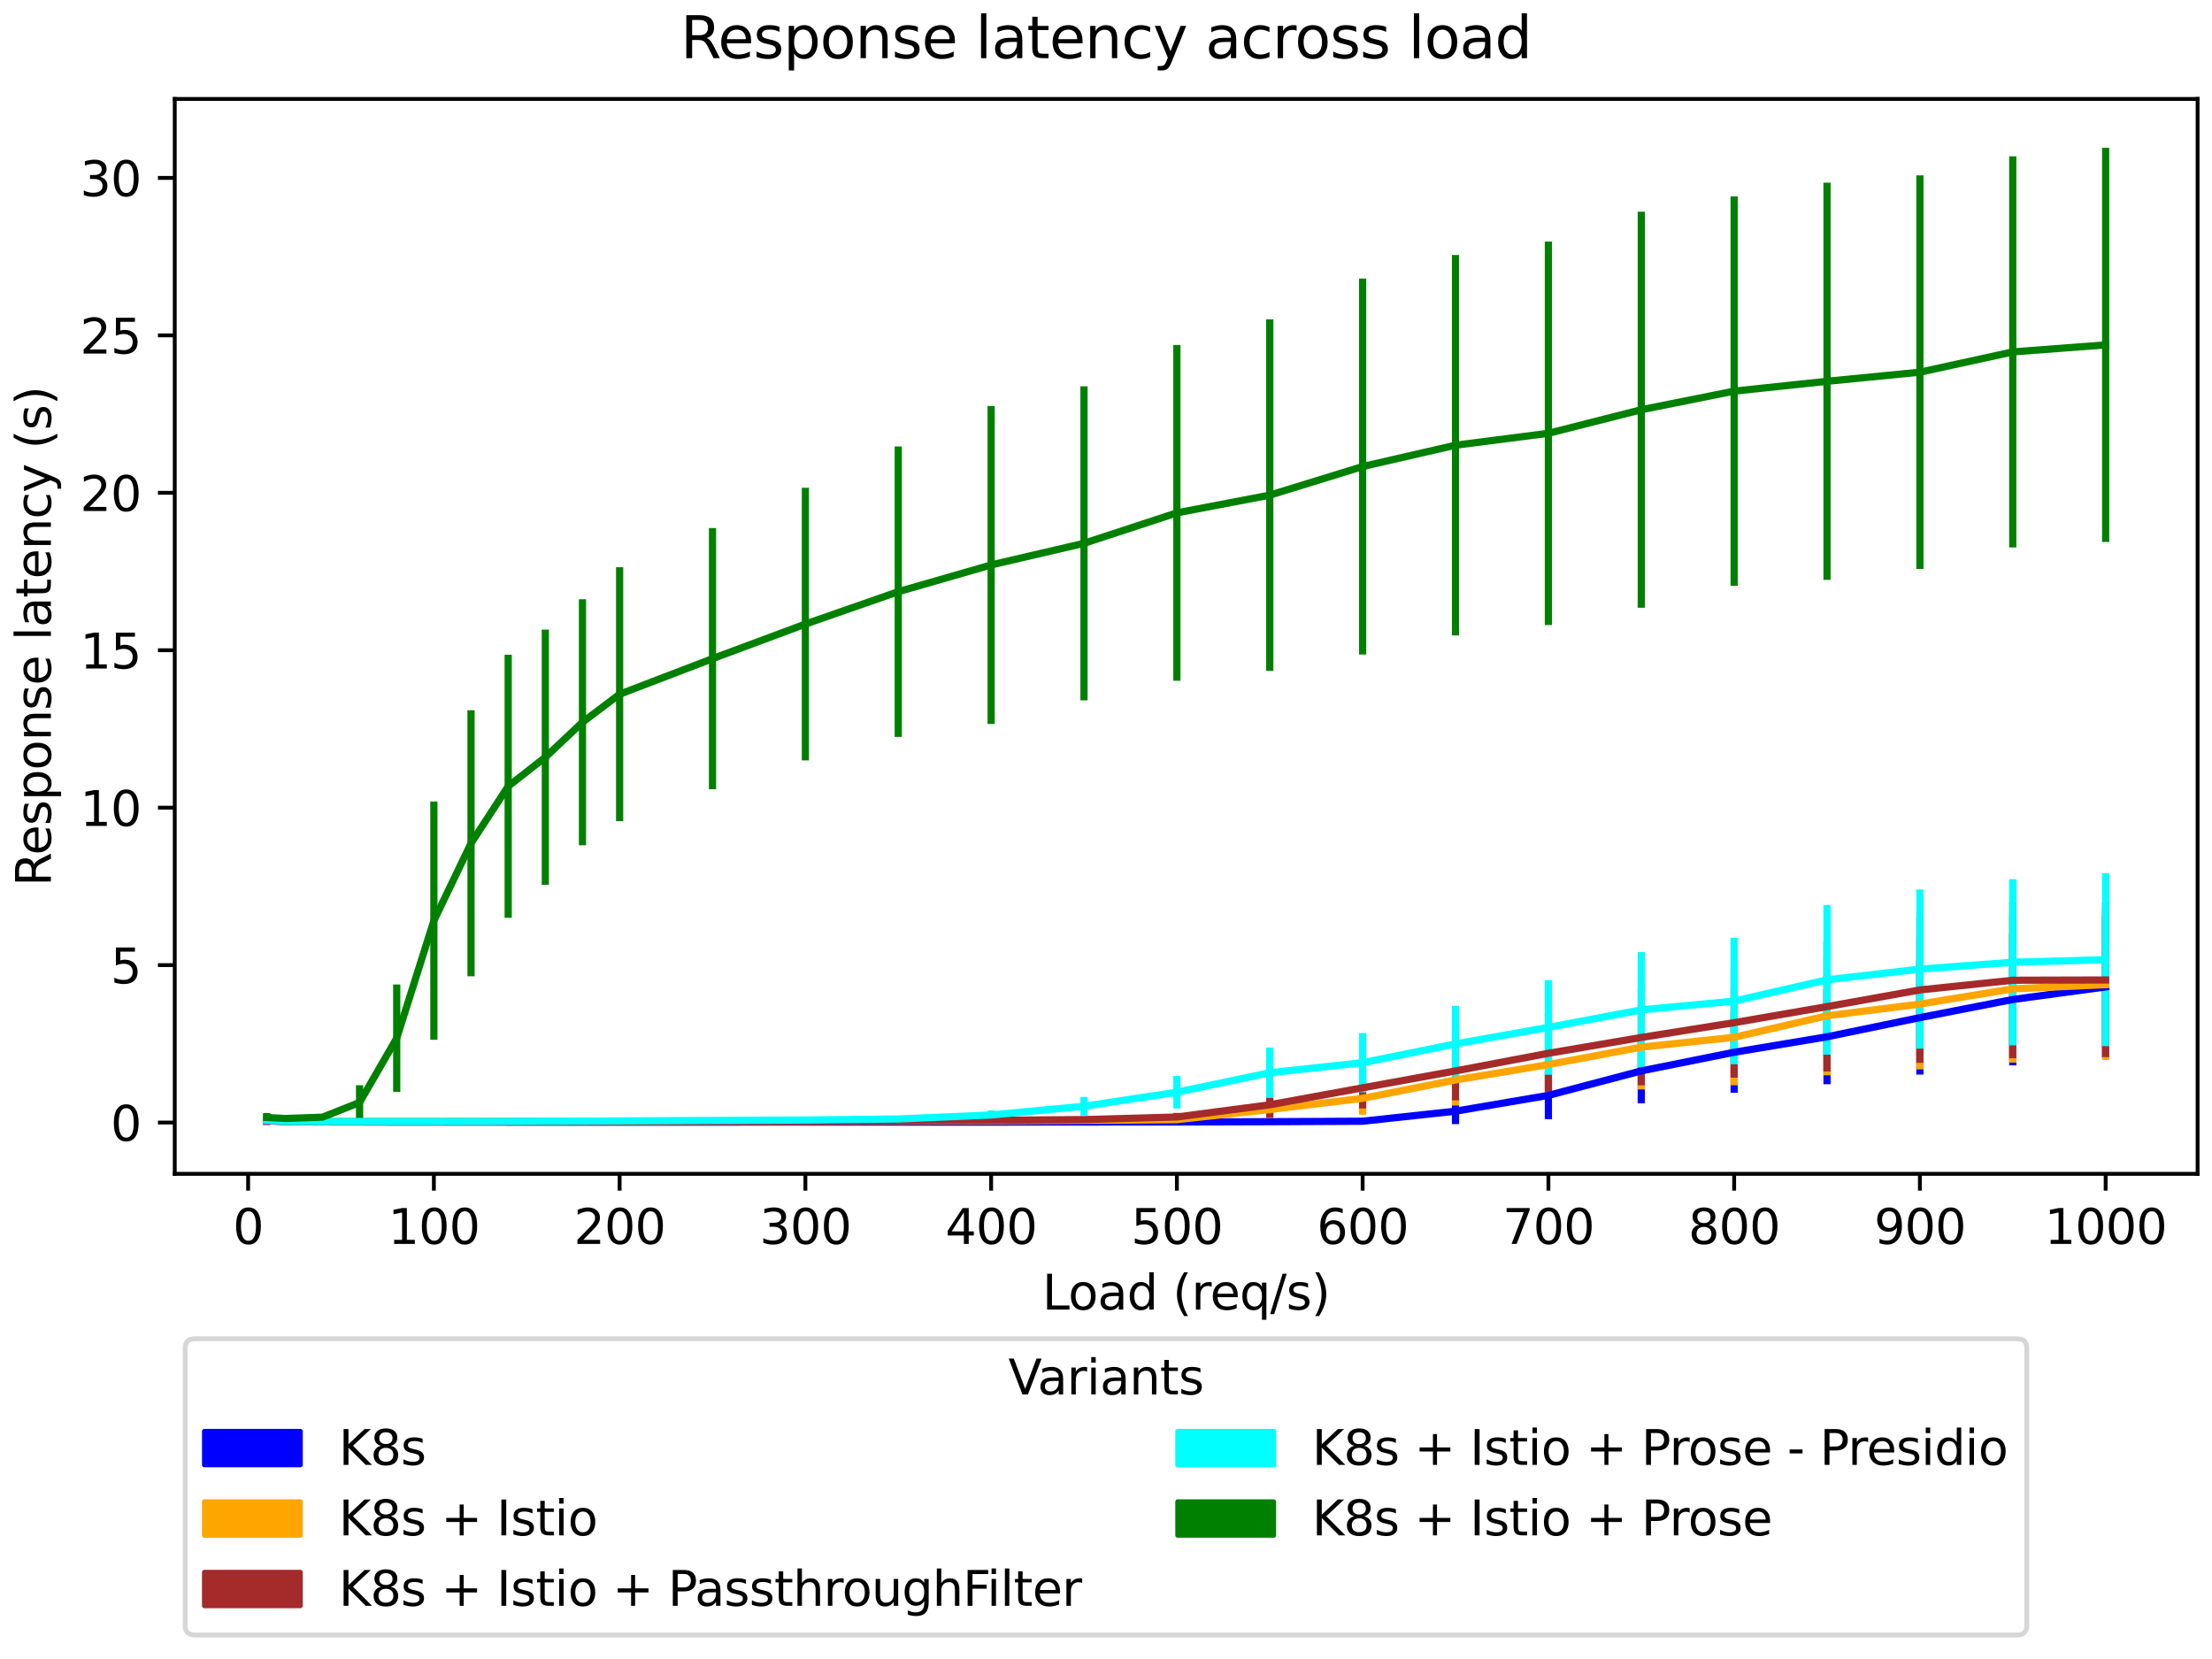 <?xml version="1.0" encoding="utf-8" standalone="no"?>
<!DOCTYPE svg PUBLIC "-//W3C//DTD SVG 1.1//EN"
  "http://www.w3.org/Graphics/SVG/1.1/DTD/svg11.dtd">
<svg xmlns:xlink="http://www.w3.org/1999/xlink" width="460.8pt" height="345.6pt" viewBox="0 0 460.8 345.6" xmlns="http://www.w3.org/2000/svg" version="1.1">
 <defs>
  <style type="text/css">*{stroke-linejoin: round; stroke-linecap: butt}</style>
 </defs>
 <g id="figure_1">
  <g id="patch_1">
   <path d="M 0 345.6 
L 460.8 345.6 
L 460.8 0 
L 0 0 
z
" style="fill: #ffffff"/>
  </g>
  <g id="axes_1">
   <g id="patch_2">
    <path d="M 36.403 244.531 
L 457.8 244.531 
L 457.8 20.614 
L 36.403 20.614 
z
" style="fill: #ffffff"/>
   </g>
   <g id="matplotlib.axis_1">
    <g id="xtick_1">
     <g id="line2d_1">
      <defs>
       <path id="m37df8ea4ae" d="M 0 0 
L 0 3.5 
" style="stroke: #000000; stroke-width: 0.8"/>
      </defs>
      <g>
       <use xlink:href="#m37df8ea4ae" x="51.688" y="244.531" style="stroke: #000000; stroke-width: 0.8"/>
      </g>
     </g>
     <g id="text_1">
      <!-- 0 -->
      <g transform="translate(48.507 259.129) scale(0.1 -0.1)">
       <defs>
        <path id="DejaVuSans-30" d="M 2034 4250 
Q 1547 4250 1301 3770 
Q 1056 3291 1056 2328 
Q 1056 1369 1301 889 
Q 1547 409 2034 409 
Q 2525 409 2770 889 
Q 3016 1369 3016 2328 
Q 3016 3291 2770 3770 
Q 2525 4250 2034 4250 
z
M 2034 4750 
Q 2819 4750 3233 4129 
Q 3647 3509 3647 2328 
Q 3647 1150 3233 529 
Q 2819 -91 2034 -91 
Q 1250 -91 836 529 
Q 422 1150 422 2328 
Q 422 3509 836 4129 
Q 1250 4750 2034 4750 
z
" transform="scale(0.016)"/>
       </defs>
       <use xlink:href="#DejaVuSans-30"/>
      </g>
     </g>
    </g>
    <g id="xtick_2">
     <g id="line2d_2">
      <g>
       <use xlink:href="#m37df8ea4ae" x="90.384" y="244.531" style="stroke: #000000; stroke-width: 0.8"/>
      </g>
     </g>
     <g id="text_2">
      <!-- 100 -->
      <g transform="translate(80.84 259.129) scale(0.1 -0.1)">
       <defs>
        <path id="DejaVuSans-31" d="M 794 531 
L 1825 531 
L 1825 4091 
L 703 3866 
L 703 4441 
L 1819 4666 
L 2450 4666 
L 2450 531 
L 3481 531 
L 3481 0 
L 794 0 
L 794 531 
z
" transform="scale(0.016)"/>
       </defs>
       <use xlink:href="#DejaVuSans-31"/>
       <use xlink:href="#DejaVuSans-30" x="63.623"/>
       <use xlink:href="#DejaVuSans-30" x="127.246"/>
      </g>
     </g>
    </g>
    <g id="xtick_3">
     <g id="line2d_3">
      <g>
       <use xlink:href="#m37df8ea4ae" x="129.08" y="244.531" style="stroke: #000000; stroke-width: 0.8"/>
      </g>
     </g>
     <g id="text_3">
      <!-- 200 -->
      <g transform="translate(119.536 259.129) scale(0.1 -0.1)">
       <defs>
        <path id="DejaVuSans-32" d="M 1228 531 
L 3431 531 
L 3431 0 
L 469 0 
L 469 531 
Q 828 903 1448 1529 
Q 2069 2156 2228 2338 
Q 2531 2678 2651 2914 
Q 2772 3150 2772 3378 
Q 2772 3750 2511 3984 
Q 2250 4219 1831 4219 
Q 1534 4219 1204 4116 
Q 875 4013 500 3803 
L 500 4441 
Q 881 4594 1212 4672 
Q 1544 4750 1819 4750 
Q 2544 4750 2975 4387 
Q 3406 4025 3406 3419 
Q 3406 3131 3298 2873 
Q 3191 2616 2906 2266 
Q 2828 2175 2409 1742 
Q 1991 1309 1228 531 
z
" transform="scale(0.016)"/>
       </defs>
       <use xlink:href="#DejaVuSans-32"/>
       <use xlink:href="#DejaVuSans-30" x="63.623"/>
       <use xlink:href="#DejaVuSans-30" x="127.246"/>
      </g>
     </g>
    </g>
    <g id="xtick_4">
     <g id="line2d_4">
      <g>
       <use xlink:href="#m37df8ea4ae" x="167.775" y="244.531" style="stroke: #000000; stroke-width: 0.8"/>
      </g>
     </g>
     <g id="text_4">
      <!-- 300 -->
      <g transform="translate(158.232 259.129) scale(0.1 -0.1)">
       <defs>
        <path id="DejaVuSans-33" d="M 2597 2516 
Q 3050 2419 3304 2112 
Q 3559 1806 3559 1356 
Q 3559 666 3084 287 
Q 2609 -91 1734 -91 
Q 1441 -91 1130 -33 
Q 819 25 488 141 
L 488 750 
Q 750 597 1062 519 
Q 1375 441 1716 441 
Q 2309 441 2620 675 
Q 2931 909 2931 1356 
Q 2931 1769 2642 2001 
Q 2353 2234 1838 2234 
L 1294 2234 
L 1294 2753 
L 1863 2753 
Q 2328 2753 2575 2939 
Q 2822 3125 2822 3475 
Q 2822 3834 2567 4026 
Q 2313 4219 1838 4219 
Q 1578 4219 1281 4162 
Q 984 4106 628 3988 
L 628 4550 
Q 988 4650 1302 4700 
Q 1616 4750 1894 4750 
Q 2613 4750 3031 4423 
Q 3450 4097 3450 3541 
Q 3450 3153 3228 2886 
Q 3006 2619 2597 2516 
z
" transform="scale(0.016)"/>
       </defs>
       <use xlink:href="#DejaVuSans-33"/>
       <use xlink:href="#DejaVuSans-30" x="63.623"/>
       <use xlink:href="#DejaVuSans-30" x="127.246"/>
      </g>
     </g>
    </g>
    <g id="xtick_5">
     <g id="line2d_5">
      <g>
       <use xlink:href="#m37df8ea4ae" x="206.471" y="244.531" style="stroke: #000000; stroke-width: 0.8"/>
      </g>
     </g>
     <g id="text_5">
      <!-- 400 -->
      <g transform="translate(196.927 259.129) scale(0.1 -0.1)">
       <defs>
        <path id="DejaVuSans-34" d="M 2419 4116 
L 825 1625 
L 2419 1625 
L 2419 4116 
z
M 2253 4666 
L 3047 4666 
L 3047 1625 
L 3713 1625 
L 3713 1100 
L 3047 1100 
L 3047 0 
L 2419 0 
L 2419 1100 
L 313 1100 
L 313 1709 
L 2253 4666 
z
" transform="scale(0.016)"/>
       </defs>
       <use xlink:href="#DejaVuSans-34"/>
       <use xlink:href="#DejaVuSans-30" x="63.623"/>
       <use xlink:href="#DejaVuSans-30" x="127.246"/>
      </g>
     </g>
    </g>
    <g id="xtick_6">
     <g id="line2d_6">
      <g>
       <use xlink:href="#m37df8ea4ae" x="245.167" y="244.531" style="stroke: #000000; stroke-width: 0.8"/>
      </g>
     </g>
     <g id="text_6">
      <!-- 500 -->
      <g transform="translate(235.623 259.129) scale(0.1 -0.1)">
       <defs>
        <path id="DejaVuSans-35" d="M 691 4666 
L 3169 4666 
L 3169 4134 
L 1269 4134 
L 1269 2991 
Q 1406 3038 1543 3061 
Q 1681 3084 1819 3084 
Q 2600 3084 3056 2656 
Q 3513 2228 3513 1497 
Q 3513 744 3044 326 
Q 2575 -91 1722 -91 
Q 1428 -91 1123 -41 
Q 819 9 494 109 
L 494 744 
Q 775 591 1075 516 
Q 1375 441 1709 441 
Q 2250 441 2565 725 
Q 2881 1009 2881 1497 
Q 2881 1984 2565 2268 
Q 2250 2553 1709 2553 
Q 1456 2553 1204 2497 
Q 953 2441 691 2322 
L 691 4666 
z
" transform="scale(0.016)"/>
       </defs>
       <use xlink:href="#DejaVuSans-35"/>
       <use xlink:href="#DejaVuSans-30" x="63.623"/>
       <use xlink:href="#DejaVuSans-30" x="127.246"/>
      </g>
     </g>
    </g>
    <g id="xtick_7">
     <g id="line2d_7">
      <g>
       <use xlink:href="#m37df8ea4ae" x="283.862" y="244.531" style="stroke: #000000; stroke-width: 0.8"/>
      </g>
     </g>
     <g id="text_7">
      <!-- 600 -->
      <g transform="translate(274.319 259.129) scale(0.1 -0.1)">
       <defs>
        <path id="DejaVuSans-36" d="M 2113 2584 
Q 1688 2584 1439 2293 
Q 1191 2003 1191 1497 
Q 1191 994 1439 701 
Q 1688 409 2113 409 
Q 2538 409 2786 701 
Q 3034 994 3034 1497 
Q 3034 2003 2786 2293 
Q 2538 2584 2113 2584 
z
M 3366 4563 
L 3366 3988 
Q 3128 4100 2886 4159 
Q 2644 4219 2406 4219 
Q 1781 4219 1451 3797 
Q 1122 3375 1075 2522 
Q 1259 2794 1537 2939 
Q 1816 3084 2150 3084 
Q 2853 3084 3261 2657 
Q 3669 2231 3669 1497 
Q 3669 778 3244 343 
Q 2819 -91 2113 -91 
Q 1303 -91 875 529 
Q 447 1150 447 2328 
Q 447 3434 972 4092 
Q 1497 4750 2381 4750 
Q 2619 4750 2861 4703 
Q 3103 4656 3366 4563 
z
" transform="scale(0.016)"/>
       </defs>
       <use xlink:href="#DejaVuSans-36"/>
       <use xlink:href="#DejaVuSans-30" x="63.623"/>
       <use xlink:href="#DejaVuSans-30" x="127.246"/>
      </g>
     </g>
    </g>
    <g id="xtick_8">
     <g id="line2d_8">
      <g>
       <use xlink:href="#m37df8ea4ae" x="322.558" y="244.531" style="stroke: #000000; stroke-width: 0.8"/>
      </g>
     </g>
     <g id="text_8">
      <!-- 700 -->
      <g transform="translate(313.014 259.129) scale(0.1 -0.1)">
       <defs>
        <path id="DejaVuSans-37" d="M 525 4666 
L 3525 4666 
L 3525 4397 
L 1831 0 
L 1172 0 
L 2766 4134 
L 525 4134 
L 525 4666 
z
" transform="scale(0.016)"/>
       </defs>
       <use xlink:href="#DejaVuSans-37"/>
       <use xlink:href="#DejaVuSans-30" x="63.623"/>
       <use xlink:href="#DejaVuSans-30" x="127.246"/>
      </g>
     </g>
    </g>
    <g id="xtick_9">
     <g id="line2d_9">
      <g>
       <use xlink:href="#m37df8ea4ae" x="361.254" y="244.531" style="stroke: #000000; stroke-width: 0.8"/>
      </g>
     </g>
     <g id="text_9">
      <!-- 800 -->
      <g transform="translate(351.71 259.129) scale(0.1 -0.1)">
       <defs>
        <path id="DejaVuSans-38" d="M 2034 2216 
Q 1584 2216 1326 1975 
Q 1069 1734 1069 1313 
Q 1069 891 1326 650 
Q 1584 409 2034 409 
Q 2484 409 2743 651 
Q 3003 894 3003 1313 
Q 3003 1734 2745 1975 
Q 2488 2216 2034 2216 
z
M 1403 2484 
Q 997 2584 770 2862 
Q 544 3141 544 3541 
Q 544 4100 942 4425 
Q 1341 4750 2034 4750 
Q 2731 4750 3128 4425 
Q 3525 4100 3525 3541 
Q 3525 3141 3298 2862 
Q 3072 2584 2669 2484 
Q 3125 2378 3379 2068 
Q 3634 1759 3634 1313 
Q 3634 634 3220 271 
Q 2806 -91 2034 -91 
Q 1263 -91 848 271 
Q 434 634 434 1313 
Q 434 1759 690 2068 
Q 947 2378 1403 2484 
z
M 1172 3481 
Q 1172 3119 1398 2916 
Q 1625 2713 2034 2713 
Q 2441 2713 2670 2916 
Q 2900 3119 2900 3481 
Q 2900 3844 2670 4047 
Q 2441 4250 2034 4250 
Q 1625 4250 1398 4047 
Q 1172 3844 1172 3481 
z
" transform="scale(0.016)"/>
       </defs>
       <use xlink:href="#DejaVuSans-38"/>
       <use xlink:href="#DejaVuSans-30" x="63.623"/>
       <use xlink:href="#DejaVuSans-30" x="127.246"/>
      </g>
     </g>
    </g>
    <g id="xtick_10">
     <g id="line2d_10">
      <g>
       <use xlink:href="#m37df8ea4ae" x="399.95" y="244.531" style="stroke: #000000; stroke-width: 0.8"/>
      </g>
     </g>
     <g id="text_10">
      <!-- 900 -->
      <g transform="translate(390.406 259.129) scale(0.1 -0.1)">
       <defs>
        <path id="DejaVuSans-39" d="M 703 97 
L 703 672 
Q 941 559 1184 500 
Q 1428 441 1663 441 
Q 2288 441 2617 861 
Q 2947 1281 2994 2138 
Q 2813 1869 2534 1725 
Q 2256 1581 1919 1581 
Q 1219 1581 811 2004 
Q 403 2428 403 3163 
Q 403 3881 828 4315 
Q 1253 4750 1959 4750 
Q 2769 4750 3195 4129 
Q 3622 3509 3622 2328 
Q 3622 1225 3098 567 
Q 2575 -91 1691 -91 
Q 1453 -91 1209 -44 
Q 966 3 703 97 
z
M 1959 2075 
Q 2384 2075 2632 2365 
Q 2881 2656 2881 3163 
Q 2881 3666 2632 3958 
Q 2384 4250 1959 4250 
Q 1534 4250 1286 3958 
Q 1038 3666 1038 3163 
Q 1038 2656 1286 2365 
Q 1534 2075 1959 2075 
z
" transform="scale(0.016)"/>
       </defs>
       <use xlink:href="#DejaVuSans-39"/>
       <use xlink:href="#DejaVuSans-30" x="63.623"/>
       <use xlink:href="#DejaVuSans-30" x="127.246"/>
      </g>
     </g>
    </g>
    <g id="xtick_11">
     <g id="line2d_11">
      <g>
       <use xlink:href="#m37df8ea4ae" x="438.645" y="244.531" style="stroke: #000000; stroke-width: 0.8"/>
      </g>
     </g>
     <g id="text_11">
      <!-- 1000 -->
      <g transform="translate(425.92 259.129) scale(0.1 -0.1)">
       <use xlink:href="#DejaVuSans-31"/>
       <use xlink:href="#DejaVuSans-30" x="63.623"/>
       <use xlink:href="#DejaVuSans-30" x="127.246"/>
       <use xlink:href="#DejaVuSans-30" x="190.869"/>
      </g>
     </g>
    </g>
    <g id="text_12">
     <!-- Load (req/s) -->
     <g transform="translate(217.132 272.807) scale(0.1 -0.1)">
      <defs>
       <path id="DejaVuSans-4c" d="M 628 4666 
L 1259 4666 
L 1259 531 
L 3531 531 
L 3531 0 
L 628 0 
L 628 4666 
z
" transform="scale(0.016)"/>
       <path id="DejaVuSans-6f" d="M 1959 3097 
Q 1497 3097 1228 2736 
Q 959 2375 959 1747 
Q 959 1119 1226 758 
Q 1494 397 1959 397 
Q 2419 397 2687 759 
Q 2956 1122 2956 1747 
Q 2956 2369 2687 2733 
Q 2419 3097 1959 3097 
z
M 1959 3584 
Q 2709 3584 3137 3096 
Q 3566 2609 3566 1747 
Q 3566 888 3137 398 
Q 2709 -91 1959 -91 
Q 1206 -91 779 398 
Q 353 888 353 1747 
Q 353 2609 779 3096 
Q 1206 3584 1959 3584 
z
" transform="scale(0.016)"/>
       <path id="DejaVuSans-61" d="M 2194 1759 
Q 1497 1759 1228 1600 
Q 959 1441 959 1056 
Q 959 750 1161 570 
Q 1363 391 1709 391 
Q 2188 391 2477 730 
Q 2766 1069 2766 1631 
L 2766 1759 
L 2194 1759 
z
M 3341 1997 
L 3341 0 
L 2766 0 
L 2766 531 
Q 2569 213 2275 61 
Q 1981 -91 1556 -91 
Q 1019 -91 701 211 
Q 384 513 384 1019 
Q 384 1609 779 1909 
Q 1175 2209 1959 2209 
L 2766 2209 
L 2766 2266 
Q 2766 2663 2505 2880 
Q 2244 3097 1772 3097 
Q 1472 3097 1187 3025 
Q 903 2953 641 2809 
L 641 3341 
Q 956 3463 1253 3523 
Q 1550 3584 1831 3584 
Q 2591 3584 2966 3190 
Q 3341 2797 3341 1997 
z
" transform="scale(0.016)"/>
       <path id="DejaVuSans-64" d="M 2906 2969 
L 2906 4863 
L 3481 4863 
L 3481 0 
L 2906 0 
L 2906 525 
Q 2725 213 2448 61 
Q 2172 -91 1784 -91 
Q 1150 -91 751 415 
Q 353 922 353 1747 
Q 353 2572 751 3078 
Q 1150 3584 1784 3584 
Q 2172 3584 2448 3432 
Q 2725 3281 2906 2969 
z
M 947 1747 
Q 947 1113 1208 752 
Q 1469 391 1925 391 
Q 2381 391 2643 752 
Q 2906 1113 2906 1747 
Q 2906 2381 2643 2742 
Q 2381 3103 1925 3103 
Q 1469 3103 1208 2742 
Q 947 2381 947 1747 
z
" transform="scale(0.016)"/>
       <path id="DejaVuSans-20" transform="scale(0.016)"/>
       <path id="DejaVuSans-28" d="M 1984 4856 
Q 1566 4138 1362 3434 
Q 1159 2731 1159 2009 
Q 1159 1288 1364 580 
Q 1569 -128 1984 -844 
L 1484 -844 
Q 1016 -109 783 600 
Q 550 1309 550 2009 
Q 550 2706 781 3412 
Q 1013 4119 1484 4856 
L 1984 4856 
z
" transform="scale(0.016)"/>
       <path id="DejaVuSans-72" d="M 2631 2963 
Q 2534 3019 2420 3045 
Q 2306 3072 2169 3072 
Q 1681 3072 1420 2755 
Q 1159 2438 1159 1844 
L 1159 0 
L 581 0 
L 581 3500 
L 1159 3500 
L 1159 2956 
Q 1341 3275 1631 3429 
Q 1922 3584 2338 3584 
Q 2397 3584 2469 3576 
Q 2541 3569 2628 3553 
L 2631 2963 
z
" transform="scale(0.016)"/>
       <path id="DejaVuSans-65" d="M 3597 1894 
L 3597 1613 
L 953 1613 
Q 991 1019 1311 708 
Q 1631 397 2203 397 
Q 2534 397 2845 478 
Q 3156 559 3463 722 
L 3463 178 
Q 3153 47 2828 -22 
Q 2503 -91 2169 -91 
Q 1331 -91 842 396 
Q 353 884 353 1716 
Q 353 2575 817 3079 
Q 1281 3584 2069 3584 
Q 2775 3584 3186 3129 
Q 3597 2675 3597 1894 
z
M 3022 2063 
Q 3016 2534 2758 2815 
Q 2500 3097 2075 3097 
Q 1594 3097 1305 2825 
Q 1016 2553 972 2059 
L 3022 2063 
z
" transform="scale(0.016)"/>
       <path id="DejaVuSans-71" d="M 947 1747 
Q 947 1113 1208 752 
Q 1469 391 1925 391 
Q 2381 391 2643 752 
Q 2906 1113 2906 1747 
Q 2906 2381 2643 2742 
Q 2381 3103 1925 3103 
Q 1469 3103 1208 2742 
Q 947 2381 947 1747 
z
M 2906 525 
Q 2725 213 2448 61 
Q 2172 -91 1784 -91 
Q 1150 -91 751 415 
Q 353 922 353 1747 
Q 353 2572 751 3078 
Q 1150 3584 1784 3584 
Q 2172 3584 2448 3432 
Q 2725 3281 2906 2969 
L 2906 3500 
L 3481 3500 
L 3481 -1331 
L 2906 -1331 
L 2906 525 
z
" transform="scale(0.016)"/>
       <path id="DejaVuSans-2f" d="M 1625 4666 
L 2156 4666 
L 531 -594 
L 0 -594 
L 1625 4666 
z
" transform="scale(0.016)"/>
       <path id="DejaVuSans-73" d="M 2834 3397 
L 2834 2853 
Q 2591 2978 2328 3040 
Q 2066 3103 1784 3103 
Q 1356 3103 1142 2972 
Q 928 2841 928 2578 
Q 928 2378 1081 2264 
Q 1234 2150 1697 2047 
L 1894 2003 
Q 2506 1872 2764 1633 
Q 3022 1394 3022 966 
Q 3022 478 2636 193 
Q 2250 -91 1575 -91 
Q 1294 -91 989 -36 
Q 684 19 347 128 
L 347 722 
Q 666 556 975 473 
Q 1284 391 1588 391 
Q 1994 391 2212 530 
Q 2431 669 2431 922 
Q 2431 1156 2273 1281 
Q 2116 1406 1581 1522 
L 1381 1569 
Q 847 1681 609 1914 
Q 372 2147 372 2553 
Q 372 3047 722 3315 
Q 1072 3584 1716 3584 
Q 2034 3584 2315 3537 
Q 2597 3491 2834 3397 
z
" transform="scale(0.016)"/>
       <path id="DejaVuSans-29" d="M 513 4856 
L 1013 4856 
Q 1481 4119 1714 3412 
Q 1947 2706 1947 2009 
Q 1947 1309 1714 600 
Q 1481 -109 1013 -844 
L 513 -844 
Q 928 -128 1133 580 
Q 1338 1288 1338 2009 
Q 1338 2731 1133 3434 
Q 928 4138 513 4856 
z
" transform="scale(0.016)"/>
      </defs>
      <use xlink:href="#DejaVuSans-4c"/>
      <use xlink:href="#DejaVuSans-6f" x="53.963"/>
      <use xlink:href="#DejaVuSans-61" x="115.145"/>
      <use xlink:href="#DejaVuSans-64" x="176.424"/>
      <use xlink:href="#DejaVuSans-20" x="239.9"/>
      <use xlink:href="#DejaVuSans-28" x="271.688"/>
      <use xlink:href="#DejaVuSans-72" x="310.701"/>
      <use xlink:href="#DejaVuSans-65" x="349.564"/>
      <use xlink:href="#DejaVuSans-71" x="411.088"/>
      <use xlink:href="#DejaVuSans-2f" x="474.564"/>
      <use xlink:href="#DejaVuSans-73" x="508.256"/>
      <use xlink:href="#DejaVuSans-29" x="560.355"/>
     </g>
    </g>
   </g>
   <g id="matplotlib.axis_2">
    <g id="ytick_1">
     <g id="line2d_12">
      <defs>
       <path id="mae83cc0436" d="M 0 0 
L -3.5 0 
" style="stroke: #000000; stroke-width: 0.8"/>
      </defs>
      <g>
       <use xlink:href="#mae83cc0436" x="36.403" y="233.85" style="stroke: #000000; stroke-width: 0.8"/>
      </g>
     </g>
     <g id="text_13">
      <!-- 0 -->
      <g transform="translate(23.041 237.649) scale(0.1 -0.1)">
       <use xlink:href="#DejaVuSans-30"/>
      </g>
     </g>
    </g>
    <g id="ytick_2">
     <g id="line2d_13">
      <g>
       <use xlink:href="#mae83cc0436" x="36.403" y="201.052" style="stroke: #000000; stroke-width: 0.8"/>
      </g>
     </g>
     <g id="text_14">
      <!-- 5 -->
      <g transform="translate(23.041 204.851) scale(0.1 -0.1)">
       <use xlink:href="#DejaVuSans-35"/>
      </g>
     </g>
    </g>
    <g id="ytick_3">
     <g id="line2d_14">
      <g>
       <use xlink:href="#mae83cc0436" x="36.403" y="168.253" style="stroke: #000000; stroke-width: 0.8"/>
      </g>
     </g>
     <g id="text_15">
      <!-- 10 -->
      <g transform="translate(16.678 172.053) scale(0.1 -0.1)">
       <use xlink:href="#DejaVuSans-31"/>
       <use xlink:href="#DejaVuSans-30" x="63.623"/>
      </g>
     </g>
    </g>
    <g id="ytick_4">
     <g id="line2d_15">
      <g>
       <use xlink:href="#mae83cc0436" x="36.403" y="135.455" style="stroke: #000000; stroke-width: 0.8"/>
      </g>
     </g>
     <g id="text_16">
      <!-- 15 -->
      <g transform="translate(16.678 139.254) scale(0.1 -0.1)">
       <use xlink:href="#DejaVuSans-31"/>
       <use xlink:href="#DejaVuSans-35" x="63.623"/>
      </g>
     </g>
    </g>
    <g id="ytick_5">
     <g id="line2d_16">
      <g>
       <use xlink:href="#mae83cc0436" x="36.403" y="102.657" style="stroke: #000000; stroke-width: 0.8"/>
      </g>
     </g>
     <g id="text_17">
      <!-- 20 -->
      <g transform="translate(16.678 106.456) scale(0.1 -0.1)">
       <use xlink:href="#DejaVuSans-32"/>
       <use xlink:href="#DejaVuSans-30" x="63.623"/>
      </g>
     </g>
    </g>
    <g id="ytick_6">
     <g id="line2d_17">
      <g>
       <use xlink:href="#mae83cc0436" x="36.403" y="69.859" style="stroke: #000000; stroke-width: 0.8"/>
      </g>
     </g>
     <g id="text_18">
      <!-- 25 -->
      <g transform="translate(16.678 73.658) scale(0.1 -0.1)">
       <use xlink:href="#DejaVuSans-32"/>
       <use xlink:href="#DejaVuSans-35" x="63.623"/>
      </g>
     </g>
    </g>
    <g id="ytick_7">
     <g id="line2d_18">
      <g>
       <use xlink:href="#mae83cc0436" x="36.403" y="37.06" style="stroke: #000000; stroke-width: 0.8"/>
      </g>
     </g>
     <g id="text_19">
      <!-- 30 -->
      <g transform="translate(16.678 40.86) scale(0.1 -0.1)">
       <use xlink:href="#DejaVuSans-33"/>
       <use xlink:href="#DejaVuSans-30" x="63.623"/>
      </g>
     </g>
    </g>
    <g id="text_20">
     <!-- Response latency (s) -->
     <g transform="translate(10.599 184.638) rotate(-90) scale(0.1 -0.1)">
      <defs>
       <path id="DejaVuSans-52" d="M 2841 2188 
Q 3044 2119 3236 1894 
Q 3428 1669 3622 1275 
L 4263 0 
L 3584 0 
L 2988 1197 
Q 2756 1666 2539 1819 
Q 2322 1972 1947 1972 
L 1259 1972 
L 1259 0 
L 628 0 
L 628 4666 
L 2053 4666 
Q 2853 4666 3247 4331 
Q 3641 3997 3641 3322 
Q 3641 2881 3436 2590 
Q 3231 2300 2841 2188 
z
M 1259 4147 
L 1259 2491 
L 2053 2491 
Q 2509 2491 2742 2702 
Q 2975 2913 2975 3322 
Q 2975 3731 2742 3939 
Q 2509 4147 2053 4147 
L 1259 4147 
z
" transform="scale(0.016)"/>
       <path id="DejaVuSans-70" d="M 1159 525 
L 1159 -1331 
L 581 -1331 
L 581 3500 
L 1159 3500 
L 1159 2969 
Q 1341 3281 1617 3432 
Q 1894 3584 2278 3584 
Q 2916 3584 3314 3078 
Q 3713 2572 3713 1747 
Q 3713 922 3314 415 
Q 2916 -91 2278 -91 
Q 1894 -91 1617 61 
Q 1341 213 1159 525 
z
M 3116 1747 
Q 3116 2381 2855 2742 
Q 2594 3103 2138 3103 
Q 1681 3103 1420 2742 
Q 1159 2381 1159 1747 
Q 1159 1113 1420 752 
Q 1681 391 2138 391 
Q 2594 391 2855 752 
Q 3116 1113 3116 1747 
z
" transform="scale(0.016)"/>
       <path id="DejaVuSans-6e" d="M 3513 2113 
L 3513 0 
L 2938 0 
L 2938 2094 
Q 2938 2591 2744 2837 
Q 2550 3084 2163 3084 
Q 1697 3084 1428 2787 
Q 1159 2491 1159 1978 
L 1159 0 
L 581 0 
L 581 3500 
L 1159 3500 
L 1159 2956 
Q 1366 3272 1645 3428 
Q 1925 3584 2291 3584 
Q 2894 3584 3203 3211 
Q 3513 2838 3513 2113 
z
" transform="scale(0.016)"/>
       <path id="DejaVuSans-6c" d="M 603 4863 
L 1178 4863 
L 1178 0 
L 603 0 
L 603 4863 
z
" transform="scale(0.016)"/>
       <path id="DejaVuSans-74" d="M 1172 4494 
L 1172 3500 
L 2356 3500 
L 2356 3053 
L 1172 3053 
L 1172 1153 
Q 1172 725 1289 603 
Q 1406 481 1766 481 
L 2356 481 
L 2356 0 
L 1766 0 
Q 1100 0 847 248 
Q 594 497 594 1153 
L 594 3053 
L 172 3053 
L 172 3500 
L 594 3500 
L 594 4494 
L 1172 4494 
z
" transform="scale(0.016)"/>
       <path id="DejaVuSans-63" d="M 3122 3366 
L 3122 2828 
Q 2878 2963 2633 3030 
Q 2388 3097 2138 3097 
Q 1578 3097 1268 2742 
Q 959 2388 959 1747 
Q 959 1106 1268 751 
Q 1578 397 2138 397 
Q 2388 397 2633 464 
Q 2878 531 3122 666 
L 3122 134 
Q 2881 22 2623 -34 
Q 2366 -91 2075 -91 
Q 1284 -91 818 406 
Q 353 903 353 1747 
Q 353 2603 823 3093 
Q 1294 3584 2113 3584 
Q 2378 3584 2631 3529 
Q 2884 3475 3122 3366 
z
" transform="scale(0.016)"/>
       <path id="DejaVuSans-79" d="M 2059 -325 
Q 1816 -950 1584 -1140 
Q 1353 -1331 966 -1331 
L 506 -1331 
L 506 -850 
L 844 -850 
Q 1081 -850 1212 -737 
Q 1344 -625 1503 -206 
L 1606 56 
L 191 3500 
L 800 3500 
L 1894 763 
L 2988 3500 
L 3597 3500 
L 2059 -325 
z
" transform="scale(0.016)"/>
      </defs>
      <use xlink:href="#DejaVuSans-52"/>
      <use xlink:href="#DejaVuSans-65" x="64.982"/>
      <use xlink:href="#DejaVuSans-73" x="126.506"/>
      <use xlink:href="#DejaVuSans-70" x="178.605"/>
      <use xlink:href="#DejaVuSans-6f" x="242.082"/>
      <use xlink:href="#DejaVuSans-6e" x="303.264"/>
      <use xlink:href="#DejaVuSans-73" x="366.643"/>
      <use xlink:href="#DejaVuSans-65" x="418.742"/>
      <use xlink:href="#DejaVuSans-20" x="480.266"/>
      <use xlink:href="#DejaVuSans-6c" x="512.053"/>
      <use xlink:href="#DejaVuSans-61" x="539.836"/>
      <use xlink:href="#DejaVuSans-74" x="601.115"/>
      <use xlink:href="#DejaVuSans-65" x="640.324"/>
      <use xlink:href="#DejaVuSans-6e" x="701.848"/>
      <use xlink:href="#DejaVuSans-63" x="765.227"/>
      <use xlink:href="#DejaVuSans-79" x="820.207"/>
      <use xlink:href="#DejaVuSans-20" x="879.387"/>
      <use xlink:href="#DejaVuSans-28" x="911.174"/>
      <use xlink:href="#DejaVuSans-73" x="950.188"/>
      <use xlink:href="#DejaVuSans-29" x="1002.287"/>
     </g>
    </g>
   </g>
   <g id="LineCollection_1">
    <path d="M 55.558 234.353 
L 55.558 232.591 
" clip-path="url(#p78166cf562)" style="fill: none; stroke: #0000ff; stroke-width: 1.5"/>
    <path d="M 59.427 234.026 
L 59.427 233.32 
" clip-path="url(#p78166cf562)" style="fill: none; stroke: #0000ff; stroke-width: 1.5"/>
    <path d="M 67.166 233.939 
L 67.166 233.504 
" clip-path="url(#p78166cf562)" style="fill: none; stroke: #0000ff; stroke-width: 1.5"/>
    <path d="M 74.906 233.928 
L 74.906 233.539 
" clip-path="url(#p78166cf562)" style="fill: none; stroke: #0000ff; stroke-width: 1.5"/>
    <path d="M 82.645 233.786 
L 82.645 233.717 
" clip-path="url(#p78166cf562)" style="fill: none; stroke: #0000ff; stroke-width: 1.5"/>
    <path d="M 90.384 233.777 
L 90.384 233.731 
" clip-path="url(#p78166cf562)" style="fill: none; stroke: #0000ff; stroke-width: 1.5"/>
    <path d="M 98.123 233.795 
L 98.123 233.72 
" clip-path="url(#p78166cf562)" style="fill: none; stroke: #0000ff; stroke-width: 1.5"/>
    <path d="M 105.862 233.805 
L 105.862 233.715 
" clip-path="url(#p78166cf562)" style="fill: none; stroke: #0000ff; stroke-width: 1.5"/>
    <path d="M 113.601 233.783 
L 113.601 233.741 
" clip-path="url(#p78166cf562)" style="fill: none; stroke: #0000ff; stroke-width: 1.5"/>
    <path d="M 121.34 233.804 
L 121.34 233.719 
" clip-path="url(#p78166cf562)" style="fill: none; stroke: #0000ff; stroke-width: 1.5"/>
    <path d="M 129.08 233.783 
L 129.08 233.739 
" clip-path="url(#p78166cf562)" style="fill: none; stroke: #0000ff; stroke-width: 1.5"/>
    <path d="M 148.427 233.807 
L 148.427 233.718 
" clip-path="url(#p78166cf562)" style="fill: none; stroke: #0000ff; stroke-width: 1.5"/>
    <path d="M 167.775 233.79 
L 167.775 233.717 
" clip-path="url(#p78166cf562)" style="fill: none; stroke: #0000ff; stroke-width: 1.5"/>
    <path d="M 187.123 233.784 
L 187.123 233.721 
" clip-path="url(#p78166cf562)" style="fill: none; stroke: #0000ff; stroke-width: 1.5"/>
    <path d="M 206.471 233.786 
L 206.471 233.713 
" clip-path="url(#p78166cf562)" style="fill: none; stroke: #0000ff; stroke-width: 1.5"/>
    <path d="M 225.819 233.785 
L 225.819 233.69 
" clip-path="url(#p78166cf562)" style="fill: none; stroke: #0000ff; stroke-width: 1.5"/>
    <path d="M 245.167 233.787 
L 245.167 233.665 
" clip-path="url(#p78166cf562)" style="fill: none; stroke: #0000ff; stroke-width: 1.5"/>
    <path d="M 264.515 233.858 
L 264.515 233.483 
" clip-path="url(#p78166cf562)" style="fill: none; stroke: #0000ff; stroke-width: 1.5"/>
    <path d="M 283.862 233.897 
L 283.862 233.247 
" clip-path="url(#p78166cf562)" style="fill: none; stroke: #0000ff; stroke-width: 1.5"/>
    <path d="M 303.21 234.166 
L 303.21 228.787 
" clip-path="url(#p78166cf562)" style="fill: none; stroke: #0000ff; stroke-width: 1.5"/>
    <path d="M 322.558 233.17 
L 322.558 223.203 
" clip-path="url(#p78166cf562)" style="fill: none; stroke: #0000ff; stroke-width: 1.5"/>
    <path d="M 341.906 229.844 
L 341.906 216.332 
" clip-path="url(#p78166cf562)" style="fill: none; stroke: #0000ff; stroke-width: 1.5"/>
    <path d="M 361.254 227.65 
L 361.254 210.759 
" clip-path="url(#p78166cf562)" style="fill: none; stroke: #0000ff; stroke-width: 1.5"/>
    <path d="M 380.602 225.863 
L 380.602 206.099 
" clip-path="url(#p78166cf562)" style="fill: none; stroke: #0000ff; stroke-width: 1.5"/>
    <path d="M 399.95 223.854 
L 399.95 200.121 
" clip-path="url(#p78166cf562)" style="fill: none; stroke: #0000ff; stroke-width: 1.5"/>
    <path d="M 419.298 221.929 
L 419.298 194.492 
" clip-path="url(#p78166cf562)" style="fill: none; stroke: #0000ff; stroke-width: 1.5"/>
    <path d="M 438.645 220.315 
L 438.645 190.87 
" clip-path="url(#p78166cf562)" style="fill: none; stroke: #0000ff; stroke-width: 1.5"/>
   </g>
   <g id="LineCollection_2">
    <path d="M 55.558 234.215 
L 55.558 232.658 
" clip-path="url(#p78166cf562)" style="fill: none; stroke: #ffa500; stroke-width: 1.5"/>
    <path d="M 59.427 233.927 
L 59.427 233.346 
" clip-path="url(#p78166cf562)" style="fill: none; stroke: #ffa500; stroke-width: 1.5"/>
    <path d="M 67.166 233.773 
L 67.166 233.576 
" clip-path="url(#p78166cf562)" style="fill: none; stroke: #ffa500; stroke-width: 1.5"/>
    <path d="M 74.906 233.785 
L 74.906 233.571 
" clip-path="url(#p78166cf562)" style="fill: none; stroke: #ffa500; stroke-width: 1.5"/>
    <path d="M 82.645 233.79 
L 82.645 233.571 
" clip-path="url(#p78166cf562)" style="fill: none; stroke: #ffa500; stroke-width: 1.5"/>
    <path d="M 90.384 233.793 
L 90.384 233.562 
" clip-path="url(#p78166cf562)" style="fill: none; stroke: #ffa500; stroke-width: 1.5"/>
    <path d="M 98.123 233.794 
L 98.123 233.553 
" clip-path="url(#p78166cf562)" style="fill: none; stroke: #ffa500; stroke-width: 1.5"/>
    <path d="M 105.862 233.789 
L 105.862 233.529 
" clip-path="url(#p78166cf562)" style="fill: none; stroke: #ffa500; stroke-width: 1.5"/>
    <path d="M 113.601 233.785 
L 113.601 233.509 
" clip-path="url(#p78166cf562)" style="fill: none; stroke: #ffa500; stroke-width: 1.5"/>
    <path d="M 121.34 233.776 
L 121.34 233.484 
" clip-path="url(#p78166cf562)" style="fill: none; stroke: #ffa500; stroke-width: 1.5"/>
    <path d="M 129.08 233.776 
L 129.08 233.49 
" clip-path="url(#p78166cf562)" style="fill: none; stroke: #ffa500; stroke-width: 1.5"/>
    <path d="M 148.427 233.751 
L 148.427 233.439 
" clip-path="url(#p78166cf562)" style="fill: none; stroke: #ffa500; stroke-width: 1.5"/>
    <path d="M 167.775 233.741 
L 167.775 233.441 
" clip-path="url(#p78166cf562)" style="fill: none; stroke: #ffa500; stroke-width: 1.5"/>
    <path d="M 187.123 233.709 
L 187.123 233.381 
" clip-path="url(#p78166cf562)" style="fill: none; stroke: #ffa500; stroke-width: 1.5"/>
    <path d="M 206.471 233.669 
L 206.471 233.315 
" clip-path="url(#p78166cf562)" style="fill: none; stroke: #ffa500; stroke-width: 1.5"/>
    <path d="M 225.819 233.612 
L 225.819 233.171 
" clip-path="url(#p78166cf562)" style="fill: none; stroke: #ffa500; stroke-width: 1.5"/>
    <path d="M 245.167 233.595 
L 245.167 232.884 
" clip-path="url(#p78166cf562)" style="fill: none; stroke: #ffa500; stroke-width: 1.5"/>
    <path d="M 264.515 233.282 
L 264.515 228.983 
" clip-path="url(#p78166cf562)" style="fill: none; stroke: #ffa500; stroke-width: 1.5"/>
    <path d="M 283.862 232.211 
L 283.862 225.391 
" clip-path="url(#p78166cf562)" style="fill: none; stroke: #ffa500; stroke-width: 1.5"/>
    <path d="M 303.21 230.3 
L 303.21 219.651 
" clip-path="url(#p78166cf562)" style="fill: none; stroke: #ffa500; stroke-width: 1.5"/>
    <path d="M 322.558 228.735 
L 322.558 214.8 
" clip-path="url(#p78166cf562)" style="fill: none; stroke: #ffa500; stroke-width: 1.5"/>
    <path d="M 341.906 226.963 
L 341.906 209.313 
" clip-path="url(#p78166cf562)" style="fill: none; stroke: #ffa500; stroke-width: 1.5"/>
    <path d="M 361.254 226.086 
L 361.254 206.079 
" clip-path="url(#p78166cf562)" style="fill: none; stroke: #ffa500; stroke-width: 1.5"/>
    <path d="M 380.602 224.008 
L 380.602 199.201 
" clip-path="url(#p78166cf562)" style="fill: none; stroke: #ffa500; stroke-width: 1.5"/>
    <path d="M 399.95 222.772 
L 399.95 195.566 
" clip-path="url(#p78166cf562)" style="fill: none; stroke: #ffa500; stroke-width: 1.5"/>
    <path d="M 419.298 221.364 
L 419.298 190.616 
" clip-path="url(#p78166cf562)" style="fill: none; stroke: #ffa500; stroke-width: 1.5"/>
    <path d="M 438.645 220.81 
L 438.645 189.447 
" clip-path="url(#p78166cf562)" style="fill: none; stroke: #ffa500; stroke-width: 1.5"/>
   </g>
   <g id="LineCollection_3">
    <path d="M 55.558 234.286 
L 55.558 232.45 
" clip-path="url(#p78166cf562)" style="fill: none; stroke: #a52a2a; stroke-width: 1.5"/>
    <path d="M 59.427 233.973 
L 59.427 233.246 
" clip-path="url(#p78166cf562)" style="fill: none; stroke: #a52a2a; stroke-width: 1.5"/>
    <path d="M 67.166 233.785 
L 67.166 233.539 
" clip-path="url(#p78166cf562)" style="fill: none; stroke: #a52a2a; stroke-width: 1.5"/>
    <path d="M 74.906 233.778 
L 74.906 233.564 
" clip-path="url(#p78166cf562)" style="fill: none; stroke: #a52a2a; stroke-width: 1.5"/>
    <path d="M 82.645 233.78 
L 82.645 233.554 
" clip-path="url(#p78166cf562)" style="fill: none; stroke: #a52a2a; stroke-width: 1.5"/>
    <path d="M 90.384 233.783 
L 90.384 233.549 
" clip-path="url(#p78166cf562)" style="fill: none; stroke: #a52a2a; stroke-width: 1.5"/>
    <path d="M 98.123 233.78 
L 98.123 233.532 
" clip-path="url(#p78166cf562)" style="fill: none; stroke: #a52a2a; stroke-width: 1.5"/>
    <path d="M 105.862 233.78 
L 105.862 233.525 
" clip-path="url(#p78166cf562)" style="fill: none; stroke: #a52a2a; stroke-width: 1.5"/>
    <path d="M 113.601 233.776 
L 113.601 233.503 
" clip-path="url(#p78166cf562)" style="fill: none; stroke: #a52a2a; stroke-width: 1.5"/>
    <path d="M 121.34 233.767 
L 121.34 233.481 
" clip-path="url(#p78166cf562)" style="fill: none; stroke: #a52a2a; stroke-width: 1.5"/>
    <path d="M 129.08 233.766 
L 129.08 233.476 
" clip-path="url(#p78166cf562)" style="fill: none; stroke: #a52a2a; stroke-width: 1.5"/>
    <path d="M 148.427 233.737 
L 148.427 233.428 
" clip-path="url(#p78166cf562)" style="fill: none; stroke: #a52a2a; stroke-width: 1.5"/>
    <path d="M 167.775 233.71 
L 167.775 233.371 
" clip-path="url(#p78166cf562)" style="fill: none; stroke: #a52a2a; stroke-width: 1.5"/>
    <path d="M 187.123 233.657 
L 187.123 233.27 
" clip-path="url(#p78166cf562)" style="fill: none; stroke: #a52a2a; stroke-width: 1.5"/>
    <path d="M 206.471 233.61 
L 206.471 233.156 
" clip-path="url(#p78166cf562)" style="fill: none; stroke: #a52a2a; stroke-width: 1.5"/>
    <path d="M 225.819 233.551 
L 225.819 232.903 
" clip-path="url(#p78166cf562)" style="fill: none; stroke: #a52a2a; stroke-width: 1.5"/>
    <path d="M 245.167 233.552 
L 245.167 231.833 
" clip-path="url(#p78166cf562)" style="fill: none; stroke: #a52a2a; stroke-width: 1.5"/>
    <path d="M 264.515 232.787 
L 264.515 227.505 
" clip-path="url(#p78166cf562)" style="fill: none; stroke: #a52a2a; stroke-width: 1.5"/>
    <path d="M 283.862 230.912 
L 283.862 222.307 
" clip-path="url(#p78166cf562)" style="fill: none; stroke: #a52a2a; stroke-width: 1.5"/>
    <path d="M 303.21 229.221 
L 303.21 216.958 
" clip-path="url(#p78166cf562)" style="fill: none; stroke: #a52a2a; stroke-width: 1.5"/>
    <path d="M 322.558 227.439 
L 322.558 211.392 
" clip-path="url(#p78166cf562)" style="fill: none; stroke: #a52a2a; stroke-width: 1.5"/>
    <path d="M 341.906 226.082 
L 341.906 206.16 
" clip-path="url(#p78166cf562)" style="fill: none; stroke: #a52a2a; stroke-width: 1.5"/>
    <path d="M 361.254 224.497 
L 361.254 201.576 
" clip-path="url(#p78166cf562)" style="fill: none; stroke: #a52a2a; stroke-width: 1.5"/>
    <path d="M 380.602 223.213 
L 380.602 196.176 
" clip-path="url(#p78166cf562)" style="fill: none; stroke: #a52a2a; stroke-width: 1.5"/>
    <path d="M 399.95 221.419 
L 399.95 191.017 
" clip-path="url(#p78166cf562)" style="fill: none; stroke: #a52a2a; stroke-width: 1.5"/>
    <path d="M 419.298 220.448 
L 419.298 187.954 
" clip-path="url(#p78166cf562)" style="fill: none; stroke: #a52a2a; stroke-width: 1.5"/>
    <path d="M 438.645 220.208 
L 438.645 188.084 
" clip-path="url(#p78166cf562)" style="fill: none; stroke: #a52a2a; stroke-width: 1.5"/>
   </g>
   <g id="LineCollection_4">
    <path d="M 55.558 234.273 
L 55.558 232.403 
" clip-path="url(#p78166cf562)" style="fill: none; stroke: #00ffff; stroke-width: 1.5"/>
    <path d="M 59.427 233.871 
L 59.427 233.321 
" clip-path="url(#p78166cf562)" style="fill: none; stroke: #00ffff; stroke-width: 1.5"/>
    <path d="M 67.166 233.76 
L 67.166 233.532 
" clip-path="url(#p78166cf562)" style="fill: none; stroke: #00ffff; stroke-width: 1.5"/>
    <path d="M 74.906 233.757 
L 74.906 233.524 
" clip-path="url(#p78166cf562)" style="fill: none; stroke: #00ffff; stroke-width: 1.5"/>
    <path d="M 82.645 233.762 
L 82.645 233.52 
" clip-path="url(#p78166cf562)" style="fill: none; stroke: #00ffff; stroke-width: 1.5"/>
    <path d="M 90.384 233.766 
L 90.384 233.526 
" clip-path="url(#p78166cf562)" style="fill: none; stroke: #00ffff; stroke-width: 1.5"/>
    <path d="M 98.123 233.757 
L 98.123 233.478 
" clip-path="url(#p78166cf562)" style="fill: none; stroke: #00ffff; stroke-width: 1.5"/>
    <path d="M 105.862 233.752 
L 105.862 233.468 
" clip-path="url(#p78166cf562)" style="fill: none; stroke: #00ffff; stroke-width: 1.5"/>
    <path d="M 113.601 233.735 
L 113.601 233.39 
" clip-path="url(#p78166cf562)" style="fill: none; stroke: #00ffff; stroke-width: 1.5"/>
    <path d="M 121.34 233.728 
L 121.34 233.36 
" clip-path="url(#p78166cf562)" style="fill: none; stroke: #00ffff; stroke-width: 1.5"/>
    <path d="M 129.08 233.701 
L 129.08 233.306 
" clip-path="url(#p78166cf562)" style="fill: none; stroke: #00ffff; stroke-width: 1.5"/>
    <path d="M 148.427 233.647 
L 148.427 233.176 
" clip-path="url(#p78166cf562)" style="fill: none; stroke: #00ffff; stroke-width: 1.5"/>
    <path d="M 167.775 233.602 
L 167.775 233.045 
" clip-path="url(#p78166cf562)" style="fill: none; stroke: #00ffff; stroke-width: 1.5"/>
    <path d="M 187.123 233.504 
L 187.123 232.693 
" clip-path="url(#p78166cf562)" style="fill: none; stroke: #00ffff; stroke-width: 1.5"/>
    <path d="M 206.471 233.252 
L 206.471 231.295 
" clip-path="url(#p78166cf562)" style="fill: none; stroke: #00ffff; stroke-width: 1.5"/>
    <path d="M 225.819 232.395 
L 225.819 228.504 
" clip-path="url(#p78166cf562)" style="fill: none; stroke: #00ffff; stroke-width: 1.5"/>
    <path d="M 245.167 230.914 
L 245.167 224.14 
" clip-path="url(#p78166cf562)" style="fill: none; stroke: #00ffff; stroke-width: 1.5"/>
    <path d="M 264.515 228.722 
L 264.515 218.22 
" clip-path="url(#p78166cf562)" style="fill: none; stroke: #00ffff; stroke-width: 1.5"/>
    <path d="M 283.862 227.55 
L 283.862 215.209 
" clip-path="url(#p78166cf562)" style="fill: none; stroke: #00ffff; stroke-width: 1.5"/>
    <path d="M 303.21 225.398 
L 303.21 209.526 
" clip-path="url(#p78166cf562)" style="fill: none; stroke: #00ffff; stroke-width: 1.5"/>
    <path d="M 322.558 223.886 
L 322.558 204.162 
" clip-path="url(#p78166cf562)" style="fill: none; stroke: #00ffff; stroke-width: 1.5"/>
    <path d="M 341.906 222.413 
L 341.906 198.341 
" clip-path="url(#p78166cf562)" style="fill: none; stroke: #00ffff; stroke-width: 1.5"/>
    <path d="M 361.254 221.701 
L 361.254 195.394 
" clip-path="url(#p78166cf562)" style="fill: none; stroke: #00ffff; stroke-width: 1.5"/>
    <path d="M 380.602 219.709 
L 380.602 188.529 
" clip-path="url(#p78166cf562)" style="fill: none; stroke: #00ffff; stroke-width: 1.5"/>
    <path d="M 399.95 218.459 
L 399.95 185.307 
" clip-path="url(#p78166cf562)" style="fill: none; stroke: #00ffff; stroke-width: 1.5"/>
    <path d="M 419.298 217.765 
L 419.298 183.149 
" clip-path="url(#p78166cf562)" style="fill: none; stroke: #00ffff; stroke-width: 1.5"/>
    <path d="M 438.645 217.923 
L 438.645 181.92 
" clip-path="url(#p78166cf562)" style="fill: none; stroke: #00ffff; stroke-width: 1.5"/>
   </g>
   <g id="LineCollection_5">
    <path d="M 55.558 233.727 
L 55.558 231.865 
" clip-path="url(#p78166cf562)" style="fill: none; stroke: #008000; stroke-width: 1.5"/>
    <path d="M 59.427 233.314 
L 59.427 232.681 
" clip-path="url(#p78166cf562)" style="fill: none; stroke: #008000; stroke-width: 1.5"/>
    <path d="M 67.166 233.181 
L 67.166 232.28 
" clip-path="url(#p78166cf562)" style="fill: none; stroke: #008000; stroke-width: 1.5"/>
    <path d="M 74.906 233.279 
L 74.906 226.06 
" clip-path="url(#p78166cf562)" style="fill: none; stroke: #008000; stroke-width: 1.5"/>
    <path d="M 82.645 227.446 
L 82.645 205.088 
" clip-path="url(#p78166cf562)" style="fill: none; stroke: #008000; stroke-width: 1.5"/>
    <path d="M 90.384 216.6 
L 90.384 166.975 
" clip-path="url(#p78166cf562)" style="fill: none; stroke: #008000; stroke-width: 1.5"/>
    <path d="M 98.123 203.382 
L 98.123 147.964 
" clip-path="url(#p78166cf562)" style="fill: none; stroke: #008000; stroke-width: 1.5"/>
    <path d="M 105.862 191.202 
L 105.862 136.401 
" clip-path="url(#p78166cf562)" style="fill: none; stroke: #008000; stroke-width: 1.5"/>
    <path d="M 113.601 184.326 
L 113.601 131.161 
" clip-path="url(#p78166cf562)" style="fill: none; stroke: #008000; stroke-width: 1.5"/>
    <path d="M 121.34 176.081 
L 121.34 124.838 
" clip-path="url(#p78166cf562)" style="fill: none; stroke: #008000; stroke-width: 1.5"/>
    <path d="M 129.08 171.066 
L 129.08 118.167 
" clip-path="url(#p78166cf562)" style="fill: none; stroke: #008000; stroke-width: 1.5"/>
    <path d="M 148.427 164.418 
L 148.427 109.999 
" clip-path="url(#p78166cf562)" style="fill: none; stroke: #008000; stroke-width: 1.5"/>
    <path d="M 167.775 158.405 
L 167.775 101.605 
" clip-path="url(#p78166cf562)" style="fill: none; stroke: #008000; stroke-width: 1.5"/>
    <path d="M 187.123 153.508 
L 187.123 93.014 
" clip-path="url(#p78166cf562)" style="fill: none; stroke: #008000; stroke-width: 1.5"/>
    <path d="M 206.471 150.805 
L 206.471 84.567 
" clip-path="url(#p78166cf562)" style="fill: none; stroke: #008000; stroke-width: 1.5"/>
    <path d="M 225.819 145.889 
L 225.819 80.47 
" clip-path="url(#p78166cf562)" style="fill: none; stroke: #008000; stroke-width: 1.5"/>
    <path d="M 245.167 141.817 
L 245.167 71.857 
" clip-path="url(#p78166cf562)" style="fill: none; stroke: #008000; stroke-width: 1.5"/>
    <path d="M 264.515 139.76 
L 264.515 66.53 
" clip-path="url(#p78166cf562)" style="fill: none; stroke: #008000; stroke-width: 1.5"/>
    <path d="M 283.862 136.346 
L 283.862 58.028 
" clip-path="url(#p78166cf562)" style="fill: none; stroke: #008000; stroke-width: 1.5"/>
    <path d="M 303.21 132.371 
L 303.21 53.117 
" clip-path="url(#p78166cf562)" style="fill: none; stroke: #008000; stroke-width: 1.5"/>
    <path d="M 322.558 130.209 
L 322.558 50.318 
" clip-path="url(#p78166cf562)" style="fill: none; stroke: #008000; stroke-width: 1.5"/>
    <path d="M 341.906 126.609 
L 341.906 44.102 
" clip-path="url(#p78166cf562)" style="fill: none; stroke: #008000; stroke-width: 1.5"/>
    <path d="M 361.254 122.034 
L 361.254 40.923 
" clip-path="url(#p78166cf562)" style="fill: none; stroke: #008000; stroke-width: 1.5"/>
    <path d="M 380.602 120.807 
L 380.602 38.054 
" clip-path="url(#p78166cf562)" style="fill: none; stroke: #008000; stroke-width: 1.5"/>
    <path d="M 399.95 118.527 
L 399.95 36.533 
" clip-path="url(#p78166cf562)" style="fill: none; stroke: #008000; stroke-width: 1.5"/>
    <path d="M 419.298 114.048 
L 419.298 32.564 
" clip-path="url(#p78166cf562)" style="fill: none; stroke: #008000; stroke-width: 1.5"/>
    <path d="M 438.645 112.9 
L 438.645 30.792 
" clip-path="url(#p78166cf562)" style="fill: none; stroke: #008000; stroke-width: 1.5"/>
   </g>
   <g id="line2d_19">
    <path d="M 55.558 233.472 
L 59.427 233.673 
L 67.166 233.721 
L 74.906 233.733 
L 82.645 233.752 
L 90.384 233.754 
L 98.123 233.758 
L 105.862 233.76 
L 113.601 233.762 
L 121.34 233.762 
L 129.08 233.761 
L 148.427 233.763 
L 167.775 233.753 
L 187.123 233.753 
L 206.471 233.75 
L 225.819 233.737 
L 245.167 233.726 
L 264.515 233.671 
L 283.862 233.572 
L 303.21 231.477 
L 322.558 228.186 
L 341.906 223.088 
L 361.254 219.204 
L 380.602 215.981 
L 399.95 211.988 
L 419.298 208.21 
L 438.645 205.593 
" clip-path="url(#p78166cf562)" style="fill: none; stroke: #0000ff; stroke-width: 1.5; stroke-linecap: square"/>
   </g>
   <g id="line2d_20">
    <path d="M 55.558 233.437 
L 59.427 233.636 
L 67.166 233.674 
L 74.906 233.678 
L 82.645 233.681 
L 90.384 233.678 
L 98.123 233.673 
L 105.862 233.659 
L 113.601 233.647 
L 121.34 233.63 
L 129.08 233.633 
L 148.427 233.595 
L 167.775 233.591 
L 187.123 233.545 
L 206.471 233.492 
L 225.819 233.391 
L 245.167 233.24 
L 264.515 231.133 
L 283.862 228.801 
L 303.21 224.975 
L 322.558 221.768 
L 341.906 218.138 
L 361.254 216.083 
L 380.602 211.605 
L 399.95 209.169 
L 419.298 205.99 
L 438.645 205.128 
" clip-path="url(#p78166cf562)" style="fill: none; stroke: #ffa500; stroke-width: 1.5; stroke-linecap: square"/>
   </g>
   <g id="line2d_21">
    <path d="M 55.558 233.368 
L 59.427 233.609 
L 67.166 233.662 
L 74.906 233.671 
L 82.645 233.667 
L 90.384 233.666 
L 98.123 233.656 
L 105.862 233.652 
L 113.601 233.64 
L 121.34 233.624 
L 129.08 233.621 
L 148.427 233.583 
L 167.775 233.541 
L 187.123 233.464 
L 206.471 233.383 
L 225.819 233.227 
L 245.167 232.692 
L 264.515 230.146 
L 283.862 226.609 
L 303.21 223.089 
L 322.558 219.415 
L 341.906 216.121 
L 361.254 213.036 
L 380.602 209.694 
L 399.95 206.218 
L 419.298 204.201 
L 438.645 204.146 
" clip-path="url(#p78166cf562)" style="fill: none; stroke: #a52a2a; stroke-width: 1.5; stroke-linecap: square"/>
   </g>
   <g id="line2d_22">
    <path d="M 55.558 233.338 
L 59.427 233.596 
L 67.166 233.646 
L 74.906 233.641 
L 82.645 233.641 
L 90.384 233.646 
L 98.123 233.618 
L 105.862 233.61 
L 113.601 233.563 
L 121.34 233.544 
L 129.08 233.504 
L 148.427 233.412 
L 167.775 233.323 
L 187.123 233.098 
L 206.471 232.274 
L 225.819 230.449 
L 245.167 227.527 
L 264.515 223.471 
L 283.862 221.379 
L 303.21 217.462 
L 322.558 214.024 
L 341.906 210.377 
L 361.254 208.547 
L 380.602 204.119 
L 399.95 201.883 
L 419.298 200.457 
L 438.645 199.921 
" clip-path="url(#p78166cf562)" style="fill: none; stroke: #00ffff; stroke-width: 1.5; stroke-linecap: square"/>
   </g>
   <g id="line2d_23">
    <path d="M 55.558 232.796 
L 59.427 232.998 
L 67.166 232.731 
L 74.906 229.67 
L 82.645 216.267 
L 90.384 191.788 
L 98.123 175.673 
L 105.862 163.801 
L 113.601 157.743 
L 121.34 150.46 
L 129.08 144.616 
L 148.427 137.208 
L 167.775 130.005 
L 187.123 123.261 
L 206.471 117.686 
L 225.819 113.179 
L 245.167 106.837 
L 264.515 103.145 
L 283.862 97.187 
L 303.21 92.744 
L 322.558 90.263 
L 341.906 85.356 
L 361.254 81.478 
L 380.602 79.43 
L 399.95 77.53 
L 419.298 73.306 
L 438.645 71.846 
" clip-path="url(#p78166cf562)" style="fill: none; stroke: #008000; stroke-width: 1.5; stroke-linecap: square"/>
   </g>
   <g id="patch_3">
    <path d="M 36.403 244.531 
L 36.403 20.614 
" style="fill: none; stroke: #000000; stroke-width: 0.8; stroke-linejoin: miter; stroke-linecap: square"/>
   </g>
   <g id="patch_4">
    <path d="M 457.8 244.531 
L 457.8 20.614 
" style="fill: none; stroke: #000000; stroke-width: 0.8; stroke-linejoin: miter; stroke-linecap: square"/>
   </g>
   <g id="patch_5">
    <path d="M 36.403 244.531 
L 457.8 244.531 
" style="fill: none; stroke: #000000; stroke-width: 0.8; stroke-linejoin: miter; stroke-linecap: square"/>
   </g>
   <g id="patch_6">
    <path d="M 36.403 20.614 
L 457.8 20.614 
" style="fill: none; stroke: #000000; stroke-width: 0.8; stroke-linejoin: miter; stroke-linecap: square"/>
   </g>
  </g>
  <g id="text_21">
   <!-- Response latency across load -->
   <g transform="translate(141.768 12.118) scale(0.12 -0.12)">
    <use xlink:href="#DejaVuSans-52"/>
    <use xlink:href="#DejaVuSans-65" x="64.982"/>
    <use xlink:href="#DejaVuSans-73" x="126.506"/>
    <use xlink:href="#DejaVuSans-70" x="178.605"/>
    <use xlink:href="#DejaVuSans-6f" x="242.082"/>
    <use xlink:href="#DejaVuSans-6e" x="303.264"/>
    <use xlink:href="#DejaVuSans-73" x="366.643"/>
    <use xlink:href="#DejaVuSans-65" x="418.742"/>
    <use xlink:href="#DejaVuSans-20" x="480.266"/>
    <use xlink:href="#DejaVuSans-6c" x="512.053"/>
    <use xlink:href="#DejaVuSans-61" x="539.836"/>
    <use xlink:href="#DejaVuSans-74" x="601.115"/>
    <use xlink:href="#DejaVuSans-65" x="640.324"/>
    <use xlink:href="#DejaVuSans-6e" x="701.848"/>
    <use xlink:href="#DejaVuSans-63" x="765.227"/>
    <use xlink:href="#DejaVuSans-79" x="820.207"/>
    <use xlink:href="#DejaVuSans-20" x="879.387"/>
    <use xlink:href="#DejaVuSans-61" x="911.174"/>
    <use xlink:href="#DejaVuSans-63" x="972.453"/>
    <use xlink:href="#DejaVuSans-72" x="1027.434"/>
    <use xlink:href="#DejaVuSans-6f" x="1066.297"/>
    <use xlink:href="#DejaVuSans-73" x="1127.479"/>
    <use xlink:href="#DejaVuSans-73" x="1179.578"/>
    <use xlink:href="#DejaVuSans-20" x="1231.678"/>
    <use xlink:href="#DejaVuSans-6c" x="1263.465"/>
    <use xlink:href="#DejaVuSans-6f" x="1291.248"/>
    <use xlink:href="#DejaVuSans-61" x="1352.43"/>
    <use xlink:href="#DejaVuSans-64" x="1413.709"/>
   </g>
  </g>
  <g id="legend_1">
   <g id="patch_7">
    <path d="M 40.576 340.6 
L 420.224 340.6 
Q 422.224 340.6 422.224 338.6 
L 422.224 280.887 
Q 422.224 278.887 420.224 278.887 
L 40.576 278.887 
Q 38.576 278.887 38.576 280.887 
L 38.576 338.6 
Q 38.576 340.6 40.576 340.6 
z
" style="fill: #ffffff; opacity: 0.8; stroke: #cccccc; stroke-linejoin: miter"/>
   </g>
   <g id="text_22">
    <!-- Variants -->
    <g transform="translate(210.061 290.486) scale(0.1 -0.1)">
     <defs>
      <path id="DejaVuSans-56" d="M 1831 0 
L 50 4666 
L 709 4666 
L 2188 738 
L 3669 4666 
L 4325 4666 
L 2547 0 
L 1831 0 
z
" transform="scale(0.016)"/>
      <path id="DejaVuSans-69" d="M 603 3500 
L 1178 3500 
L 1178 0 
L 603 0 
L 603 3500 
z
M 603 4863 
L 1178 4863 
L 1178 4134 
L 603 4134 
L 603 4863 
z
" transform="scale(0.016)"/>
     </defs>
     <use xlink:href="#DejaVuSans-56"/>
     <use xlink:href="#DejaVuSans-61" x="60.658"/>
     <use xlink:href="#DejaVuSans-72" x="121.938"/>
     <use xlink:href="#DejaVuSans-69" x="163.051"/>
     <use xlink:href="#DejaVuSans-61" x="190.834"/>
     <use xlink:href="#DejaVuSans-6e" x="252.113"/>
     <use xlink:href="#DejaVuSans-74" x="315.492"/>
     <use xlink:href="#DejaVuSans-73" x="354.701"/>
    </g>
   </g>
   <g id="patch_8">
    <path d="M 42.576 305.164 
L 62.576 305.164 
L 62.576 298.164 
L 42.576 298.164 
z
" style="fill: #0000ff; stroke: #0000ff; stroke-linejoin: miter"/>
   </g>
   <g id="text_23">
    <!-- K8s -->
    <g transform="translate(70.576 305.164) scale(0.1 -0.1)">
     <defs>
      <path id="DejaVuSans-4b" d="M 628 4666 
L 1259 4666 
L 1259 2694 
L 3353 4666 
L 4166 4666 
L 1850 2491 
L 4331 0 
L 3500 0 
L 1259 2247 
L 1259 0 
L 628 0 
L 628 4666 
z
" transform="scale(0.016)"/>
     </defs>
     <use xlink:href="#DejaVuSans-4b"/>
     <use xlink:href="#DejaVuSans-38" x="65.576"/>
     <use xlink:href="#DejaVuSans-73" x="129.199"/>
    </g>
   </g>
   <g id="patch_9">
    <path d="M 42.576 319.842 
L 62.576 319.842 
L 62.576 312.842 
L 42.576 312.842 
z
" style="fill: #ffa500; stroke: #ffa500; stroke-linejoin: miter"/>
   </g>
   <g id="text_24">
    <!-- K8s + Istio -->
    <g transform="translate(70.576 319.842) scale(0.1 -0.1)">
     <defs>
      <path id="DejaVuSans-2b" d="M 2944 4013 
L 2944 2272 
L 4684 2272 
L 4684 1741 
L 2944 1741 
L 2944 0 
L 2419 0 
L 2419 1741 
L 678 1741 
L 678 2272 
L 2419 2272 
L 2419 4013 
L 2944 4013 
z
" transform="scale(0.016)"/>
      <path id="DejaVuSans-49" d="M 628 4666 
L 1259 4666 
L 1259 0 
L 628 0 
L 628 4666 
z
" transform="scale(0.016)"/>
     </defs>
     <use xlink:href="#DejaVuSans-4b"/>
     <use xlink:href="#DejaVuSans-38" x="65.576"/>
     <use xlink:href="#DejaVuSans-73" x="129.199"/>
     <use xlink:href="#DejaVuSans-20" x="181.299"/>
     <use xlink:href="#DejaVuSans-2b" x="213.086"/>
     <use xlink:href="#DejaVuSans-20" x="296.875"/>
     <use xlink:href="#DejaVuSans-49" x="328.662"/>
     <use xlink:href="#DejaVuSans-73" x="358.154"/>
     <use xlink:href="#DejaVuSans-74" x="410.254"/>
     <use xlink:href="#DejaVuSans-69" x="449.463"/>
     <use xlink:href="#DejaVuSans-6f" x="477.246"/>
    </g>
   </g>
   <g id="patch_10">
    <path d="M 42.576 334.52 
L 62.576 334.52 
L 62.576 327.52 
L 42.576 327.52 
z
" style="fill: #a52a2a; stroke: #a52a2a; stroke-linejoin: miter"/>
   </g>
   <g id="text_25">
    <!-- K8s + Istio + PassthroughFilter -->
    <g transform="translate(70.576 334.52) scale(0.1 -0.1)">
     <defs>
      <path id="DejaVuSans-50" d="M 1259 4147 
L 1259 2394 
L 2053 2394 
Q 2494 2394 2734 2622 
Q 2975 2850 2975 3272 
Q 2975 3691 2734 3919 
Q 2494 4147 2053 4147 
L 1259 4147 
z
M 628 4666 
L 2053 4666 
Q 2838 4666 3239 4311 
Q 3641 3956 3641 3272 
Q 3641 2581 3239 2228 
Q 2838 1875 2053 1875 
L 1259 1875 
L 1259 0 
L 628 0 
L 628 4666 
z
" transform="scale(0.016)"/>
      <path id="DejaVuSans-68" d="M 3513 2113 
L 3513 0 
L 2938 0 
L 2938 2094 
Q 2938 2591 2744 2837 
Q 2550 3084 2163 3084 
Q 1697 3084 1428 2787 
Q 1159 2491 1159 1978 
L 1159 0 
L 581 0 
L 581 4863 
L 1159 4863 
L 1159 2956 
Q 1366 3272 1645 3428 
Q 1925 3584 2291 3584 
Q 2894 3584 3203 3211 
Q 3513 2838 3513 2113 
z
" transform="scale(0.016)"/>
      <path id="DejaVuSans-75" d="M 544 1381 
L 544 3500 
L 1119 3500 
L 1119 1403 
Q 1119 906 1312 657 
Q 1506 409 1894 409 
Q 2359 409 2629 706 
Q 2900 1003 2900 1516 
L 2900 3500 
L 3475 3500 
L 3475 0 
L 2900 0 
L 2900 538 
Q 2691 219 2414 64 
Q 2138 -91 1772 -91 
Q 1169 -91 856 284 
Q 544 659 544 1381 
z
M 1991 3584 
L 1991 3584 
z
" transform="scale(0.016)"/>
      <path id="DejaVuSans-67" d="M 2906 1791 
Q 2906 2416 2648 2759 
Q 2391 3103 1925 3103 
Q 1463 3103 1205 2759 
Q 947 2416 947 1791 
Q 947 1169 1205 825 
Q 1463 481 1925 481 
Q 2391 481 2648 825 
Q 2906 1169 2906 1791 
z
M 3481 434 
Q 3481 -459 3084 -895 
Q 2688 -1331 1869 -1331 
Q 1566 -1331 1297 -1286 
Q 1028 -1241 775 -1147 
L 775 -588 
Q 1028 -725 1275 -790 
Q 1522 -856 1778 -856 
Q 2344 -856 2625 -561 
Q 2906 -266 2906 331 
L 2906 616 
Q 2728 306 2450 153 
Q 2172 0 1784 0 
Q 1141 0 747 490 
Q 353 981 353 1791 
Q 353 2603 747 3093 
Q 1141 3584 1784 3584 
Q 2172 3584 2450 3431 
Q 2728 3278 2906 2969 
L 2906 3500 
L 3481 3500 
L 3481 434 
z
" transform="scale(0.016)"/>
      <path id="DejaVuSans-46" d="M 628 4666 
L 3309 4666 
L 3309 4134 
L 1259 4134 
L 1259 2759 
L 3109 2759 
L 3109 2228 
L 1259 2228 
L 1259 0 
L 628 0 
L 628 4666 
z
" transform="scale(0.016)"/>
     </defs>
     <use xlink:href="#DejaVuSans-4b"/>
     <use xlink:href="#DejaVuSans-38" x="65.576"/>
     <use xlink:href="#DejaVuSans-73" x="129.199"/>
     <use xlink:href="#DejaVuSans-20" x="181.299"/>
     <use xlink:href="#DejaVuSans-2b" x="213.086"/>
     <use xlink:href="#DejaVuSans-20" x="296.875"/>
     <use xlink:href="#DejaVuSans-49" x="328.662"/>
     <use xlink:href="#DejaVuSans-73" x="358.154"/>
     <use xlink:href="#DejaVuSans-74" x="410.254"/>
     <use xlink:href="#DejaVuSans-69" x="449.463"/>
     <use xlink:href="#DejaVuSans-6f" x="477.246"/>
     <use xlink:href="#DejaVuSans-20" x="538.428"/>
     <use xlink:href="#DejaVuSans-2b" x="570.215"/>
     <use xlink:href="#DejaVuSans-20" x="654.004"/>
     <use xlink:href="#DejaVuSans-50" x="685.791"/>
     <use xlink:href="#DejaVuSans-61" x="741.594"/>
     <use xlink:href="#DejaVuSans-73" x="802.873"/>
     <use xlink:href="#DejaVuSans-73" x="854.973"/>
     <use xlink:href="#DejaVuSans-74" x="907.072"/>
     <use xlink:href="#DejaVuSans-68" x="946.281"/>
     <use xlink:href="#DejaVuSans-72" x="1009.66"/>
     <use xlink:href="#DejaVuSans-6f" x="1048.523"/>
     <use xlink:href="#DejaVuSans-75" x="1109.705"/>
     <use xlink:href="#DejaVuSans-67" x="1173.084"/>
     <use xlink:href="#DejaVuSans-68" x="1236.561"/>
     <use xlink:href="#DejaVuSans-46" x="1299.939"/>
     <use xlink:href="#DejaVuSans-69" x="1350.209"/>
     <use xlink:href="#DejaVuSans-6c" x="1377.992"/>
     <use xlink:href="#DejaVuSans-74" x="1405.775"/>
     <use xlink:href="#DejaVuSans-65" x="1444.984"/>
     <use xlink:href="#DejaVuSans-72" x="1506.508"/>
    </g>
   </g>
   <g id="patch_11">
    <path d="M 245.334 305.164 
L 265.334 305.164 
L 265.334 298.164 
L 245.334 298.164 
z
" style="fill: #00ffff; stroke: #00ffff; stroke-linejoin: miter"/>
   </g>
   <g id="text_26">
    <!-- K8s + Istio + Prose - Presidio -->
    <g transform="translate(273.334 305.164) scale(0.1 -0.1)">
     <defs>
      <path id="DejaVuSans-2d" d="M 313 2009 
L 1997 2009 
L 1997 1497 
L 313 1497 
L 313 2009 
z
" transform="scale(0.016)"/>
     </defs>
     <use xlink:href="#DejaVuSans-4b"/>
     <use xlink:href="#DejaVuSans-38" x="65.576"/>
     <use xlink:href="#DejaVuSans-73" x="129.199"/>
     <use xlink:href="#DejaVuSans-20" x="181.299"/>
     <use xlink:href="#DejaVuSans-2b" x="213.086"/>
     <use xlink:href="#DejaVuSans-20" x="296.875"/>
     <use xlink:href="#DejaVuSans-49" x="328.662"/>
     <use xlink:href="#DejaVuSans-73" x="358.154"/>
     <use xlink:href="#DejaVuSans-74" x="410.254"/>
     <use xlink:href="#DejaVuSans-69" x="449.463"/>
     <use xlink:href="#DejaVuSans-6f" x="477.246"/>
     <use xlink:href="#DejaVuSans-20" x="538.428"/>
     <use xlink:href="#DejaVuSans-2b" x="570.215"/>
     <use xlink:href="#DejaVuSans-20" x="654.004"/>
     <use xlink:href="#DejaVuSans-50" x="685.791"/>
     <use xlink:href="#DejaVuSans-72" x="744.344"/>
     <use xlink:href="#DejaVuSans-6f" x="783.207"/>
     <use xlink:href="#DejaVuSans-73" x="844.389"/>
     <use xlink:href="#DejaVuSans-65" x="896.488"/>
     <use xlink:href="#DejaVuSans-20" x="958.012"/>
     <use xlink:href="#DejaVuSans-2d" x="989.799"/>
     <use xlink:href="#DejaVuSans-20" x="1025.883"/>
     <use xlink:href="#DejaVuSans-50" x="1057.67"/>
     <use xlink:href="#DejaVuSans-72" x="1116.223"/>
     <use xlink:href="#DejaVuSans-65" x="1155.086"/>
     <use xlink:href="#DejaVuSans-73" x="1216.609"/>
     <use xlink:href="#DejaVuSans-69" x="1268.709"/>
     <use xlink:href="#DejaVuSans-64" x="1296.492"/>
     <use xlink:href="#DejaVuSans-69" x="1359.969"/>
     <use xlink:href="#DejaVuSans-6f" x="1387.752"/>
    </g>
   </g>
   <g id="patch_12">
    <path d="M 245.334 319.842 
L 265.334 319.842 
L 265.334 312.842 
L 245.334 312.842 
z
" style="fill: #008000; stroke: #008000; stroke-linejoin: miter"/>
   </g>
   <g id="text_27">
    <!-- K8s + Istio + Prose -->
    <g transform="translate(273.334 319.842) scale(0.1 -0.1)">
     <use xlink:href="#DejaVuSans-4b"/>
     <use xlink:href="#DejaVuSans-38" x="65.576"/>
     <use xlink:href="#DejaVuSans-73" x="129.199"/>
     <use xlink:href="#DejaVuSans-20" x="181.299"/>
     <use xlink:href="#DejaVuSans-2b" x="213.086"/>
     <use xlink:href="#DejaVuSans-20" x="296.875"/>
     <use xlink:href="#DejaVuSans-49" x="328.662"/>
     <use xlink:href="#DejaVuSans-73" x="358.154"/>
     <use xlink:href="#DejaVuSans-74" x="410.254"/>
     <use xlink:href="#DejaVuSans-69" x="449.463"/>
     <use xlink:href="#DejaVuSans-6f" x="477.246"/>
     <use xlink:href="#DejaVuSans-20" x="538.428"/>
     <use xlink:href="#DejaVuSans-2b" x="570.215"/>
     <use xlink:href="#DejaVuSans-20" x="654.004"/>
     <use xlink:href="#DejaVuSans-50" x="685.791"/>
     <use xlink:href="#DejaVuSans-72" x="744.344"/>
     <use xlink:href="#DejaVuSans-6f" x="783.207"/>
     <use xlink:href="#DejaVuSans-73" x="844.389"/>
     <use xlink:href="#DejaVuSans-65" x="896.488"/>
    </g>
   </g>
  </g>
 </g>
 <defs>
  <clipPath id="p78166cf562">
   <rect x="36.403" y="20.614" width="421.396" height="223.916"/>
  </clipPath>
 </defs>
</svg>
